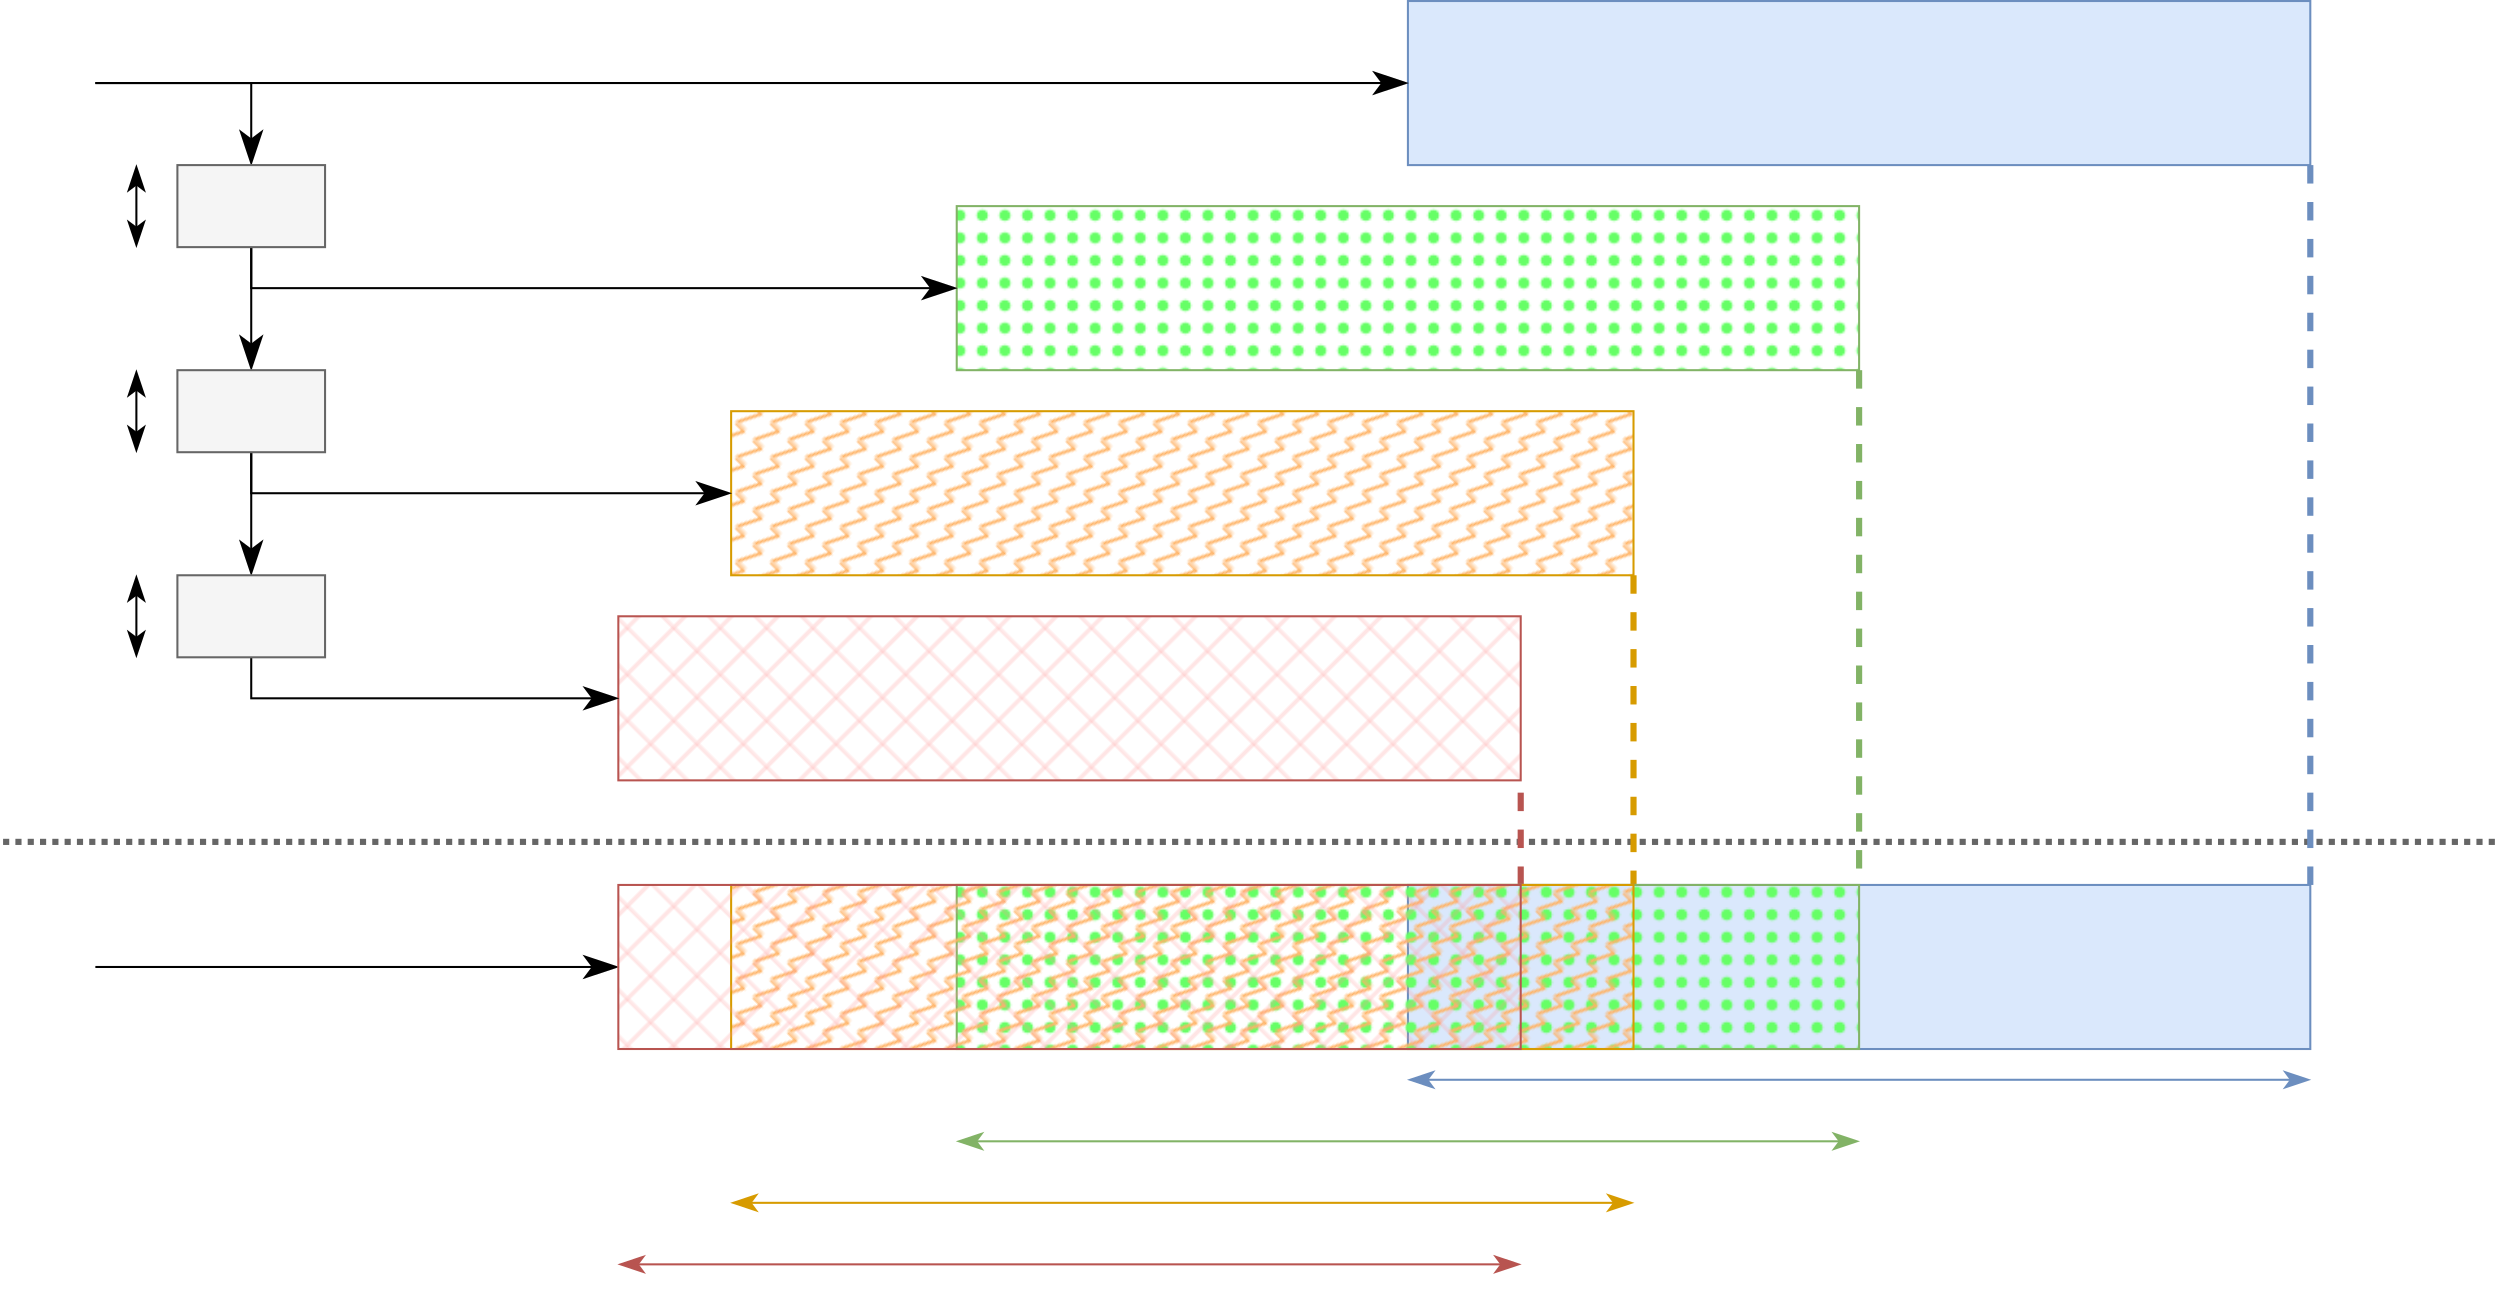 <?xml version="1.0" encoding="UTF-8"?>
<!DOCTYPE svg PUBLIC "-//W3C//DTD SVG 1.1//EN" "http://www.w3.org/Graphics/SVG/1.1/DTD/svg11.dtd">
<svg xmlns="http://www.w3.org/2000/svg" xmlns:xlink="http://www.w3.org/1999/xlink" version="1.1" width="1219px" height="630px" viewBox="-0.5 -0.5 1219 630"><defs><pattern patternUnits="userSpaceOnUse" width="11" height="11" x="0" y="0" id="mx-pattern-dots-1-66ff66-0"><circle cx="5.5" cy="5.5" r="2.75" stroke="none" fill="#66ff66"/></pattern><pattern patternUnits="userSpaceOnUse" width="11.5" height="11.5" x="0" y="0" patternTransform="rotate(45)" id="mx-pattern-zigzag-line-1-ffb366-0"><path d="M 2.875 0 L 8.625 0 L 2.875 11.5 L 8.625 11.5" stroke="#ffb366" stroke-width="1.5" fill="none"/></pattern><pattern patternUnits="userSpaceOnUse" width="15.75" height="15.75" x="0" y="0" patternTransform="rotate(45)" id="mx-pattern-cross-hatch-1-ff9999-0"><rect x="0" y="0" width="15.75" height="15.75" stroke="#ff9999" stroke-width="0.5" fill="none"/></pattern><style type="text/css">@import url(https://fonts.googleapis.com/css?family=Architects+Daughter);&#xa;</style></defs><g><path d="M 1 410 L 1216 410" fill="none" stroke="#666666" stroke-width="3" stroke-miterlimit="10" stroke-dasharray="3 3" pointer-events="stroke"/><path d="M 1126 80 L 1126 431" fill="none" stroke="#6c8ebf" stroke-width="3" stroke-miterlimit="10" stroke-dasharray="9 9" pointer-events="stroke"/><path d="M 906 180 L 906 431" fill="none" stroke="#82b366" stroke-width="3" stroke-miterlimit="10" stroke-dasharray="9 9" pointer-events="stroke"/><path d="M 796 280 L 796 431" fill="none" stroke="#d79b00" stroke-width="3" stroke-miterlimit="10" stroke-dasharray="9 9" pointer-events="stroke"/><path d="M 741 431 L 741 380" fill="none" stroke="#b85450" stroke-width="3" stroke-miterlimit="10" stroke-dasharray="9 9" pointer-events="stroke"/><rect x="686" y="431" width="440" height="80" fill="#dae8fc" stroke="#6c8ebf" pointer-events="all"/><rect x="686" y="0" width="440" height="80" fill="#dae8fc" stroke="#6c8ebf" pointer-events="all"/><rect x="466" y="100" width="440" height="80" fill="url(#mx-pattern-dots-1-66ff66-0)" stroke="#82b366" pointer-events="all"/><rect x="356" y="200" width="440" height="80" fill="url(#mx-pattern-zigzag-line-1-ffb366-0)" stroke="#d79b00" pointer-events="all"/><path d="M 46 40 Q 46 40 673.63 40" fill="none" stroke="rgb(0, 0, 0)" stroke-miterlimit="10" pointer-events="stroke"/><path d="M 684.88 40 L 669.88 45 L 673.63 40 L 669.88 35 Z" fill="rgb(0, 0, 0)" stroke="rgb(0, 0, 0)" stroke-miterlimit="10" pointer-events="all"/><path d="M 46 40 L 122 40 L 122 67.63" fill="none" stroke="rgb(0, 0, 0)" stroke-miterlimit="10" pointer-events="stroke"/><path d="M 122 78.88 L 117 63.88 L 122 67.63 L 127 63.88 Z" fill="rgb(0, 0, 0)" stroke="rgb(0, 0, 0)" stroke-miterlimit="10" pointer-events="all"/><path d="M 122 120 L 122 140 L 453.63 140" fill="none" stroke="rgb(0, 0, 0)" stroke-miterlimit="10" pointer-events="stroke"/><path d="M 464.88 140 L 449.88 145 L 453.63 140 L 449.88 135 Z" fill="rgb(0, 0, 0)" stroke="rgb(0, 0, 0)" stroke-miterlimit="10" pointer-events="all"/><path d="M 122 120 L 122 167.63" fill="none" stroke="rgb(0, 0, 0)" stroke-miterlimit="10" pointer-events="stroke"/><path d="M 122 178.88 L 117 163.88 L 122 167.63 L 127 163.88 Z" fill="rgb(0, 0, 0)" stroke="rgb(0, 0, 0)" stroke-miterlimit="10" pointer-events="all"/><rect x="86" y="80" width="72" height="40" fill="#f5f5f5" stroke="#666666" pointer-events="all"/><path d="M 122 220 L 122 240 L 343.63 240" fill="none" stroke="rgb(0, 0, 0)" stroke-miterlimit="10" pointer-events="stroke"/><path d="M 354.88 240 L 339.88 245 L 343.63 240 L 339.88 235 Z" fill="rgb(0, 0, 0)" stroke="rgb(0, 0, 0)" stroke-miterlimit="10" pointer-events="all"/><path d="M 122 220 L 122 267.63" fill="none" stroke="rgb(0, 0, 0)" stroke-miterlimit="10" pointer-events="stroke"/><path d="M 122 278.88 L 117 263.88 L 122 267.63 L 127 263.88 Z" fill="rgb(0, 0, 0)" stroke="rgb(0, 0, 0)" stroke-miterlimit="10" pointer-events="all"/><rect x="86" y="180" width="72" height="40" fill="#f5f5f5" stroke="#666666" pointer-events="all"/><path d="M 46 471 L 288.63 471" fill="none" stroke="rgb(0, 0, 0)" stroke-miterlimit="10" pointer-events="stroke"/><path d="M 299.88 471 L 284.88 476 L 288.63 471 L 284.88 466 Z" fill="rgb(0, 0, 0)" stroke="rgb(0, 0, 0)" stroke-miterlimit="10" pointer-events="all"/><rect x="301" y="300" width="440" height="80" fill="url(#mx-pattern-cross-hatch-1-ff9999-0)" stroke="#b85450" pointer-events="all"/><path d="M 122 320 L 122 340 L 288.63 340" fill="none" stroke="rgb(0, 0, 0)" stroke-miterlimit="10" pointer-events="stroke"/><path d="M 299.88 340 L 284.88 345 L 288.63 340 L 284.88 335 Z" fill="rgb(0, 0, 0)" stroke="rgb(0, 0, 0)" stroke-miterlimit="10" pointer-events="all"/><rect x="86" y="280" width="72" height="40" fill="#f5f5f5" stroke="#666666" pointer-events="all"/><rect x="466" y="431" width="440" height="80" fill="url(#mx-pattern-dots-1-66ff66-0)" stroke="#82b366" pointer-events="all"/><rect x="356" y="431" width="440" height="80" fill="url(#mx-pattern-zigzag-line-1-ffb366-0)" stroke="#d79b00" pointer-events="all"/><rect x="301" y="431" width="440" height="80" fill="url(#mx-pattern-cross-hatch-1-ff9999-0)" stroke="#b85450" pointer-events="all"/><path d="M 66 289.37 L 66 310.63" fill="none" stroke="rgb(0, 0, 0)" stroke-miterlimit="10" pointer-events="stroke"/><path d="M 66 281.12 L 69.67 292.12 L 66 289.37 L 62.33 292.12 Z" fill="rgb(0, 0, 0)" stroke="rgb(0, 0, 0)" stroke-miterlimit="10" pointer-events="all"/><path d="M 66 318.88 L 62.33 307.88 L 66 310.63 L 69.67 307.88 Z" fill="rgb(0, 0, 0)" stroke="rgb(0, 0, 0)" stroke-miterlimit="10" pointer-events="all"/><path d="M 66 189.37 L 66 210.63" fill="none" stroke="rgb(0, 0, 0)" stroke-miterlimit="10" pointer-events="stroke"/><path d="M 66 181.12 L 69.67 192.12 L 66 189.37 L 62.33 192.12 Z" fill="rgb(0, 0, 0)" stroke="rgb(0, 0, 0)" stroke-miterlimit="10" pointer-events="all"/><path d="M 66 218.88 L 62.33 207.88 L 66 210.63 L 69.67 207.88 Z" fill="rgb(0, 0, 0)" stroke="rgb(0, 0, 0)" stroke-miterlimit="10" pointer-events="all"/><path d="M 66 89.37 L 66 110.63" fill="none" stroke="rgb(0, 0, 0)" stroke-miterlimit="10" pointer-events="stroke"/><path d="M 66 81.12 L 69.67 92.12 L 66 89.37 L 62.33 92.12 Z" fill="rgb(0, 0, 0)" stroke="rgb(0, 0, 0)" stroke-miterlimit="10" pointer-events="all"/><path d="M 66 118.88 L 62.33 107.88 L 66 110.63 L 69.67 107.88 Z" fill="rgb(0, 0, 0)" stroke="rgb(0, 0, 0)" stroke-miterlimit="10" pointer-events="all"/><path d="M 310.37 616 L 731.63 616" fill="none" stroke="#b85450" stroke-miterlimit="10" pointer-events="stroke"/><path d="M 302.12 616 L 313.12 612.33 L 310.37 616 L 313.12 619.67 Z" fill="#b85450" stroke="#b85450" stroke-miterlimit="10" pointer-events="all"/><path d="M 739.88 616 L 728.88 619.67 L 731.63 616 L 728.88 612.33 Z" fill="#b85450" stroke="#b85450" stroke-miterlimit="10" pointer-events="all"/><path d="M 365.37 586 L 786.63 586" fill="none" stroke="#d79b00" stroke-miterlimit="10" pointer-events="stroke"/><path d="M 357.12 586 L 368.12 582.33 L 365.37 586 L 368.12 589.67 Z" fill="#d79b00" stroke="#d79b00" stroke-miterlimit="10" pointer-events="all"/><path d="M 794.88 586 L 783.88 589.67 L 786.63 586 L 783.88 582.33 Z" fill="#d79b00" stroke="#d79b00" stroke-miterlimit="10" pointer-events="all"/><path d="M 475.37 556 L 896.63 556" fill="none" stroke="#82b366" stroke-miterlimit="10" pointer-events="stroke"/><path d="M 467.12 556 L 478.12 552.33 L 475.37 556 L 478.12 559.67 Z" fill="#82b366" stroke="#82b366" stroke-miterlimit="10" pointer-events="all"/><path d="M 904.88 556 L 893.88 559.67 L 896.63 556 L 893.88 552.33 Z" fill="#82b366" stroke="#82b366" stroke-miterlimit="10" pointer-events="all"/><path d="M 695.37 526 L 1116.63 526" fill="none" stroke="#6c8ebf" stroke-miterlimit="10" pointer-events="stroke"/><path d="M 687.12 526 L 698.12 522.33 L 695.37 526 L 698.12 529.67 Z" fill="#6c8ebf" stroke="#6c8ebf" stroke-miterlimit="10" pointer-events="all"/><path d="M 1124.88 526 L 1113.88 529.67 L 1116.63 526 L 1113.88 522.33 Z" fill="#6c8ebf" stroke="#6c8ebf" stroke-miterlimit="10" pointer-events="all"/></g></svg>